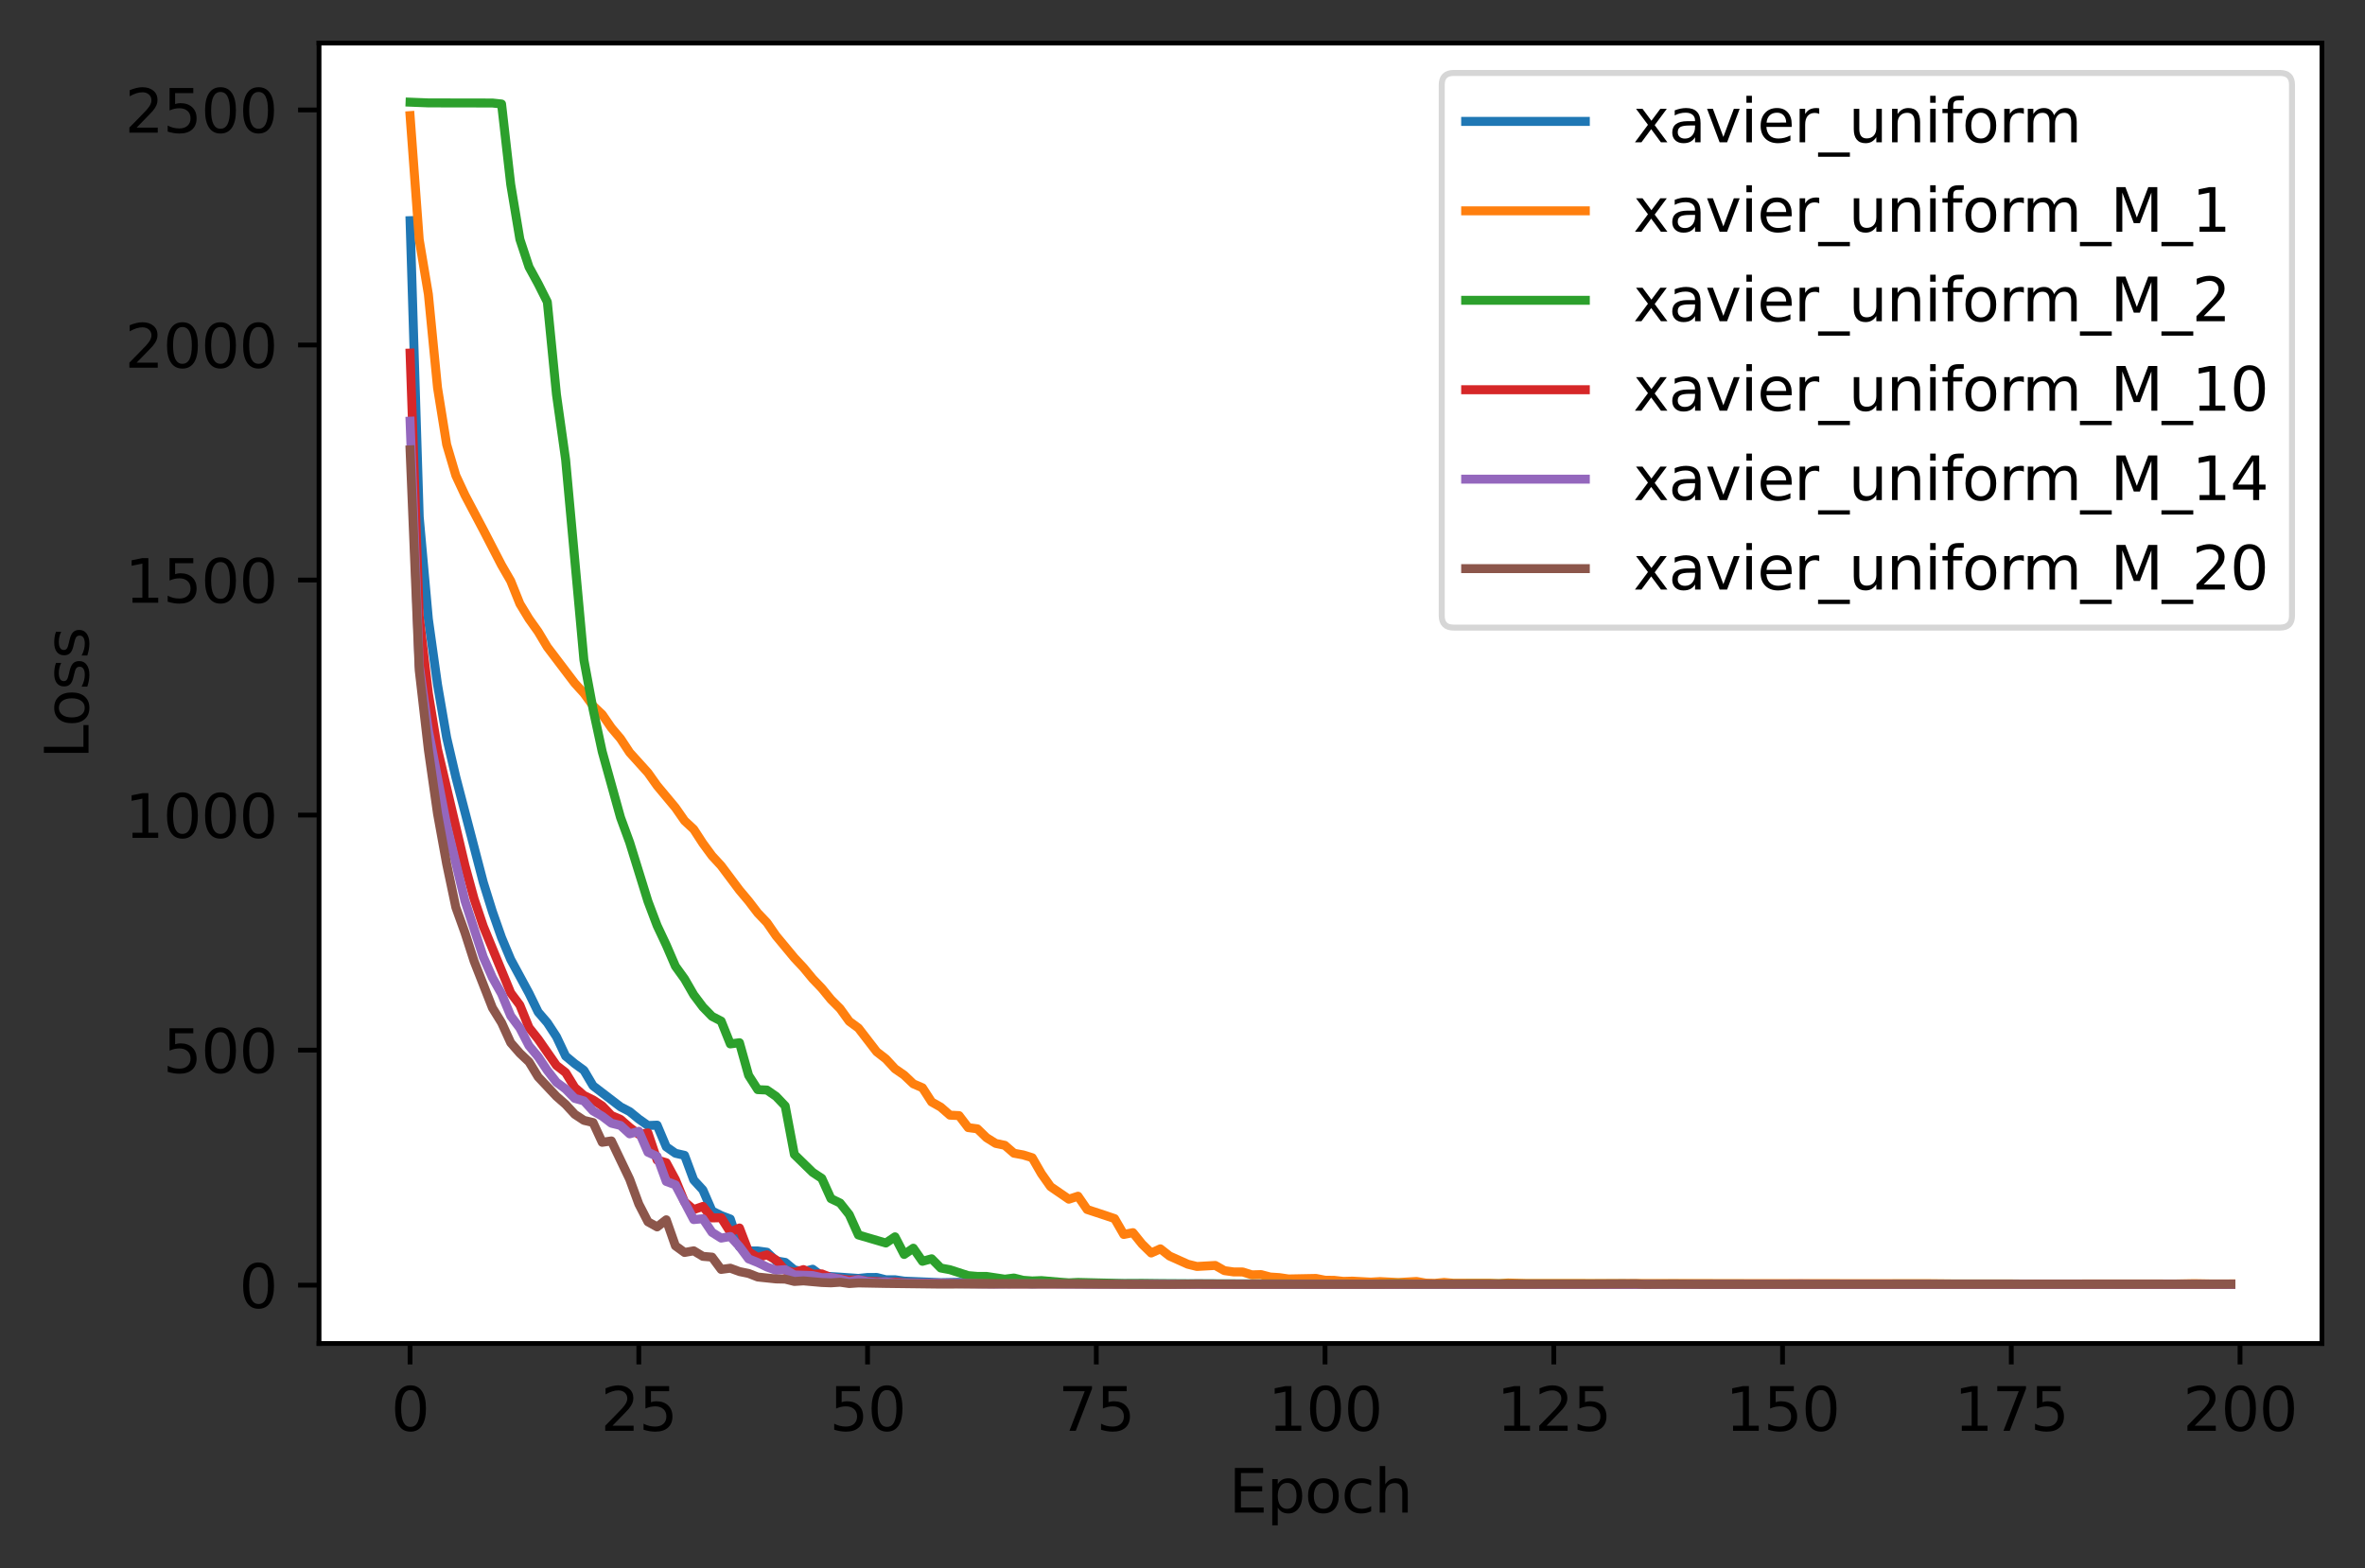 <?xml version="1.0" encoding="utf-8" standalone="no"?>
<!DOCTYPE svg PUBLIC "-//W3C//DTD SVG 1.1//EN"
  "http://www.w3.org/Graphics/SVG/1.1/DTD/svg11.dtd">
<svg xmlns:xlink="http://www.w3.org/1999/xlink" width="395.328pt" height="262.196pt" viewBox="0 0 395.328 262.196" xmlns="http://www.w3.org/2000/svg" version="1.1">
 <rect x="0" y="0" width="395.328" height="262.196" fill="#333333" stroke="none"/>
 <defs>
  <style type="text/css">*{stroke-linejoin: round; stroke-linecap: butt}</style>
 </defs>
 <g id="figure_1">
  <g id="patch_1">
   <path d="M 0 262.196 
L 395.328 262.196 
L 395.328 0 
L 0 0 
L 0 262.196 
z
" style="fill: none"/>
  </g>
  <g id="axes_1">
   <g id="patch_2">
    <path d="M 53.328 224.64 
L 388.128 224.64 
L 388.128 7.2 
L 53.328 7.2 
z
" style="fill: #ffffff"/>
   </g>
   <g id="matplotlib.axis_1">
    <g id="xtick_1">
     <g id="line2d_1">
      <defs>
       <path id="mbc50fbe3d1" d="M 0 0 
L 0 3.5 
" style="stroke: #000000; stroke-width: 0.8"/>
      </defs>
      <g>
       <use xlink:href="#mbc50fbe3d1" x="68.546" y="224.64" style="stroke: #000000; stroke-width: 0.8"/>
      </g>
     </g>
     <g id="text_1">
      <!-- 0 -->
      <g transform="translate(65.365 239.238)scale(0.1 -0.1)">
       <defs>
        <path id="DejaVuSans-30" d="M 2034 4250 
Q 1547 4250 1301 3770 
Q 1056 3291 1056 2328 
Q 1056 1369 1301 889 
Q 1547 409 2034 409 
Q 2525 409 2770 889 
Q 3016 1369 3016 2328 
Q 3016 3291 2770 3770 
Q 2525 4250 2034 4250 
z
M 2034 4750 
Q 2819 4750 3233 4129 
Q 3647 3509 3647 2328 
Q 3647 1150 3233 529 
Q 2819 -91 2034 -91 
Q 1250 -91 836 529 
Q 422 1150 422 2328 
Q 422 3509 836 4129 
Q 1250 4750 2034 4750 
z
" transform="scale(0.016)"/>
       </defs>
       <use xlink:href="#DejaVuSans-30"/>
      </g>
     </g>
    </g>
    <g id="xtick_2">
     <g id="line2d_2">
      <g>
       <use xlink:href="#mbc50fbe3d1" x="106.783" y="224.64" style="stroke: #000000; stroke-width: 0.8"/>
      </g>
     </g>
     <g id="text_2">
      <!-- 25 -->
      <g transform="translate(100.42 239.238)scale(0.1 -0.1)">
       <defs>
        <path id="DejaVuSans-32" d="M 1228 531 
L 3431 531 
L 3431 0 
L 469 0 
L 469 531 
Q 828 903 1448 1529 
Q 2069 2156 2228 2338 
Q 2531 2678 2651 2914 
Q 2772 3150 2772 3378 
Q 2772 3750 2511 3984 
Q 2250 4219 1831 4219 
Q 1534 4219 1204 4116 
Q 875 4013 500 3803 
L 500 4441 
Q 881 4594 1212 4672 
Q 1544 4750 1819 4750 
Q 2544 4750 2975 4387 
Q 3406 4025 3406 3419 
Q 3406 3131 3298 2873 
Q 3191 2616 2906 2266 
Q 2828 2175 2409 1742 
Q 1991 1309 1228 531 
z
" transform="scale(0.016)"/>
        <path id="DejaVuSans-35" d="M 691 4666 
L 3169 4666 
L 3169 4134 
L 1269 4134 
L 1269 2991 
Q 1406 3038 1543 3061 
Q 1681 3084 1819 3084 
Q 2600 3084 3056 2656 
Q 3513 2228 3513 1497 
Q 3513 744 3044 326 
Q 2575 -91 1722 -91 
Q 1428 -91 1123 -41 
Q 819 9 494 109 
L 494 744 
Q 775 591 1075 516 
Q 1375 441 1709 441 
Q 2250 441 2565 725 
Q 2881 1009 2881 1497 
Q 2881 1984 2565 2268 
Q 2250 2553 1709 2553 
Q 1456 2553 1204 2497 
Q 953 2441 691 2322 
L 691 4666 
z
" transform="scale(0.016)"/>
       </defs>
       <use xlink:href="#DejaVuSans-32"/>
       <use xlink:href="#DejaVuSans-35" x="63.623"/>
      </g>
     </g>
    </g>
    <g id="xtick_3">
     <g id="line2d_3">
      <g>
       <use xlink:href="#mbc50fbe3d1" x="145.02" y="224.64" style="stroke: #000000; stroke-width: 0.8"/>
      </g>
     </g>
     <g id="text_3">
      <!-- 50 -->
      <g transform="translate(138.657 239.238)scale(0.1 -0.1)">
       <use xlink:href="#DejaVuSans-35"/>
       <use xlink:href="#DejaVuSans-30" x="63.623"/>
      </g>
     </g>
    </g>
    <g id="xtick_4">
     <g id="line2d_4">
      <g>
       <use xlink:href="#mbc50fbe3d1" x="183.256" y="224.64" style="stroke: #000000; stroke-width: 0.8"/>
      </g>
     </g>
     <g id="text_4">
      <!-- 75 -->
      <g transform="translate(176.894 239.238)scale(0.1 -0.1)">
       <defs>
        <path id="DejaVuSans-37" d="M 525 4666 
L 3525 4666 
L 3525 4397 
L 1831 0 
L 1172 0 
L 2766 4134 
L 525 4134 
L 525 4666 
z
" transform="scale(0.016)"/>
       </defs>
       <use xlink:href="#DejaVuSans-37"/>
       <use xlink:href="#DejaVuSans-35" x="63.623"/>
      </g>
     </g>
    </g>
    <g id="xtick_5">
     <g id="line2d_5">
      <g>
       <use xlink:href="#mbc50fbe3d1" x="221.493" y="224.64" style="stroke: #000000; stroke-width: 0.8"/>
      </g>
     </g>
     <g id="text_5">
      <!-- 100 -->
      <g transform="translate(211.949 239.238)scale(0.1 -0.1)">
       <defs>
        <path id="DejaVuSans-31" d="M 794 531 
L 1825 531 
L 1825 4091 
L 703 3866 
L 703 4441 
L 1819 4666 
L 2450 4666 
L 2450 531 
L 3481 531 
L 3481 0 
L 794 0 
L 794 531 
z
" transform="scale(0.016)"/>
       </defs>
       <use xlink:href="#DejaVuSans-31"/>
       <use xlink:href="#DejaVuSans-30" x="63.623"/>
       <use xlink:href="#DejaVuSans-30" x="127.246"/>
      </g>
     </g>
    </g>
    <g id="xtick_6">
     <g id="line2d_6">
      <g>
       <use xlink:href="#mbc50fbe3d1" x="259.729" y="224.64" style="stroke: #000000; stroke-width: 0.8"/>
      </g>
     </g>
     <g id="text_6">
      <!-- 125 -->
      <g transform="translate(250.186 239.238)scale(0.1 -0.1)">
       <use xlink:href="#DejaVuSans-31"/>
       <use xlink:href="#DejaVuSans-32" x="63.623"/>
       <use xlink:href="#DejaVuSans-35" x="127.246"/>
      </g>
     </g>
    </g>
    <g id="xtick_7">
     <g id="line2d_7">
      <g>
       <use xlink:href="#mbc50fbe3d1" x="297.966" y="224.64" style="stroke: #000000; stroke-width: 0.8"/>
      </g>
     </g>
     <g id="text_7">
      <!-- 150 -->
      <g transform="translate(288.422 239.238)scale(0.1 -0.1)">
       <use xlink:href="#DejaVuSans-31"/>
       <use xlink:href="#DejaVuSans-35" x="63.623"/>
       <use xlink:href="#DejaVuSans-30" x="127.246"/>
      </g>
     </g>
    </g>
    <g id="xtick_8">
     <g id="line2d_8">
      <g>
       <use xlink:href="#mbc50fbe3d1" x="336.203" y="224.64" style="stroke: #000000; stroke-width: 0.8"/>
      </g>
     </g>
     <g id="text_8">
      <!-- 175 -->
      <g transform="translate(326.659 239.238)scale(0.1 -0.1)">
       <use xlink:href="#DejaVuSans-31"/>
       <use xlink:href="#DejaVuSans-37" x="63.623"/>
       <use xlink:href="#DejaVuSans-35" x="127.246"/>
      </g>
     </g>
    </g>
    <g id="xtick_9">
     <g id="line2d_9">
      <g>
       <use xlink:href="#mbc50fbe3d1" x="374.439" y="224.64" style="stroke: #000000; stroke-width: 0.8"/>
      </g>
     </g>
     <g id="text_9">
      <!-- 200 -->
      <g transform="translate(364.896 239.238)scale(0.1 -0.1)">
       <use xlink:href="#DejaVuSans-32"/>
       <use xlink:href="#DejaVuSans-30" x="63.623"/>
       <use xlink:href="#DejaVuSans-30" x="127.246"/>
      </g>
     </g>
    </g>
    <g id="text_10">
     <!-- Epoch -->
     <g transform="translate(205.417 252.917)scale(0.1 -0.1)">
      <defs>
       <path id="DejaVuSans-45" d="M 628 4666 
L 3578 4666 
L 3578 4134 
L 1259 4134 
L 1259 2753 
L 3481 2753 
L 3481 2222 
L 1259 2222 
L 1259 531 
L 3634 531 
L 3634 0 
L 628 0 
L 628 4666 
z
" transform="scale(0.016)"/>
       <path id="DejaVuSans-70" d="M 1159 525 
L 1159 -1331 
L 581 -1331 
L 581 3500 
L 1159 3500 
L 1159 2969 
Q 1341 3281 1617 3432 
Q 1894 3584 2278 3584 
Q 2916 3584 3314 3078 
Q 3713 2572 3713 1747 
Q 3713 922 3314 415 
Q 2916 -91 2278 -91 
Q 1894 -91 1617 61 
Q 1341 213 1159 525 
z
M 3116 1747 
Q 3116 2381 2855 2742 
Q 2594 3103 2138 3103 
Q 1681 3103 1420 2742 
Q 1159 2381 1159 1747 
Q 1159 1113 1420 752 
Q 1681 391 2138 391 
Q 2594 391 2855 752 
Q 3116 1113 3116 1747 
z
" transform="scale(0.016)"/>
       <path id="DejaVuSans-6f" d="M 1959 3097 
Q 1497 3097 1228 2736 
Q 959 2375 959 1747 
Q 959 1119 1226 758 
Q 1494 397 1959 397 
Q 2419 397 2687 759 
Q 2956 1122 2956 1747 
Q 2956 2369 2687 2733 
Q 2419 3097 1959 3097 
z
M 1959 3584 
Q 2709 3584 3137 3096 
Q 3566 2609 3566 1747 
Q 3566 888 3137 398 
Q 2709 -91 1959 -91 
Q 1206 -91 779 398 
Q 353 888 353 1747 
Q 353 2609 779 3096 
Q 1206 3584 1959 3584 
z
" transform="scale(0.016)"/>
       <path id="DejaVuSans-63" d="M 3122 3366 
L 3122 2828 
Q 2878 2963 2633 3030 
Q 2388 3097 2138 3097 
Q 1578 3097 1268 2742 
Q 959 2388 959 1747 
Q 959 1106 1268 751 
Q 1578 397 2138 397 
Q 2388 397 2633 464 
Q 2878 531 3122 666 
L 3122 134 
Q 2881 22 2623 -34 
Q 2366 -91 2075 -91 
Q 1284 -91 818 406 
Q 353 903 353 1747 
Q 353 2603 823 3093 
Q 1294 3584 2113 3584 
Q 2378 3584 2631 3529 
Q 2884 3475 3122 3366 
z
" transform="scale(0.016)"/>
       <path id="DejaVuSans-68" d="M 3513 2113 
L 3513 0 
L 2938 0 
L 2938 2094 
Q 2938 2591 2744 2837 
Q 2550 3084 2163 3084 
Q 1697 3084 1428 2787 
Q 1159 2491 1159 1978 
L 1159 0 
L 581 0 
L 581 4863 
L 1159 4863 
L 1159 2956 
Q 1366 3272 1645 3428 
Q 1925 3584 2291 3584 
Q 2894 3584 3203 3211 
Q 3513 2838 3513 2113 
z
" transform="scale(0.016)"/>
      </defs>
      <use xlink:href="#DejaVuSans-45"/>
      <use xlink:href="#DejaVuSans-70" x="63.184"/>
      <use xlink:href="#DejaVuSans-6f" x="126.66"/>
      <use xlink:href="#DejaVuSans-63" x="187.842"/>
      <use xlink:href="#DejaVuSans-68" x="242.822"/>
     </g>
    </g>
   </g>
   <g id="matplotlib.axis_2">
    <g id="ytick_1">
     <g id="line2d_10">
      <defs>
       <path id="m66fc98d83d" d="M 0 0 
L -3.5 0 
" style="stroke: #000000; stroke-width: 0.8"/>
      </defs>
      <g>
       <use xlink:href="#m66fc98d83d" x="53.328" y="214.894" style="stroke: #000000; stroke-width: 0.8"/>
      </g>
     </g>
     <g id="text_11">
      <!-- 0 -->
      <g transform="translate(39.966 218.694)scale(0.1 -0.1)">
       <use xlink:href="#DejaVuSans-30"/>
      </g>
     </g>
    </g>
    <g id="ytick_2">
     <g id="line2d_11">
      <g>
       <use xlink:href="#m66fc98d83d" x="53.328" y="175.592" style="stroke: #000000; stroke-width: 0.8"/>
      </g>
     </g>
     <g id="text_12">
      <!-- 500 -->
      <g transform="translate(27.241 179.391)scale(0.1 -0.1)">
       <use xlink:href="#DejaVuSans-35"/>
       <use xlink:href="#DejaVuSans-30" x="63.623"/>
       <use xlink:href="#DejaVuSans-30" x="127.246"/>
      </g>
     </g>
    </g>
    <g id="ytick_3">
     <g id="line2d_12">
      <g>
       <use xlink:href="#m66fc98d83d" x="53.328" y="136.29" style="stroke: #000000; stroke-width: 0.8"/>
      </g>
     </g>
     <g id="text_13">
      <!-- 1000 -->
      <g transform="translate(20.878 140.089)scale(0.1 -0.1)">
       <use xlink:href="#DejaVuSans-31"/>
       <use xlink:href="#DejaVuSans-30" x="63.623"/>
       <use xlink:href="#DejaVuSans-30" x="127.246"/>
       <use xlink:href="#DejaVuSans-30" x="190.869"/>
      </g>
     </g>
    </g>
    <g id="ytick_4">
     <g id="line2d_13">
      <g>
       <use xlink:href="#m66fc98d83d" x="53.328" y="96.987" style="stroke: #000000; stroke-width: 0.8"/>
      </g>
     </g>
     <g id="text_14">
      <!-- 1500 -->
      <g transform="translate(20.878 100.786)scale(0.1 -0.1)">
       <use xlink:href="#DejaVuSans-31"/>
       <use xlink:href="#DejaVuSans-35" x="63.623"/>
       <use xlink:href="#DejaVuSans-30" x="127.246"/>
       <use xlink:href="#DejaVuSans-30" x="190.869"/>
      </g>
     </g>
    </g>
    <g id="ytick_5">
     <g id="line2d_14">
      <g>
       <use xlink:href="#m66fc98d83d" x="53.328" y="57.685" style="stroke: #000000; stroke-width: 0.8"/>
      </g>
     </g>
     <g id="text_15">
      <!-- 2000 -->
      <g transform="translate(20.878 61.484)scale(0.1 -0.1)">
       <use xlink:href="#DejaVuSans-32"/>
       <use xlink:href="#DejaVuSans-30" x="63.623"/>
       <use xlink:href="#DejaVuSans-30" x="127.246"/>
       <use xlink:href="#DejaVuSans-30" x="190.869"/>
      </g>
     </g>
    </g>
    <g id="ytick_6">
     <g id="line2d_15">
      <g>
       <use xlink:href="#m66fc98d83d" x="53.328" y="18.383" style="stroke: #000000; stroke-width: 0.8"/>
      </g>
     </g>
     <g id="text_16">
      <!-- 2500 -->
      <g transform="translate(20.878 22.182)scale(0.1 -0.1)">
       <use xlink:href="#DejaVuSans-32"/>
       <use xlink:href="#DejaVuSans-35" x="63.623"/>
       <use xlink:href="#DejaVuSans-30" x="127.246"/>
       <use xlink:href="#DejaVuSans-30" x="190.869"/>
      </g>
     </g>
    </g>
    <g id="text_17">
     <!-- Loss -->
     <g transform="translate(14.798 126.887)rotate(-90)scale(0.1 -0.1)">
      <defs>
       <path id="DejaVuSans-4c" d="M 628 4666 
L 1259 4666 
L 1259 531 
L 3531 531 
L 3531 0 
L 628 0 
L 628 4666 
z
" transform="scale(0.016)"/>
       <path id="DejaVuSans-73" d="M 2834 3397 
L 2834 2853 
Q 2591 2978 2328 3040 
Q 2066 3103 1784 3103 
Q 1356 3103 1142 2972 
Q 928 2841 928 2578 
Q 928 2378 1081 2264 
Q 1234 2150 1697 2047 
L 1894 2003 
Q 2506 1872 2764 1633 
Q 3022 1394 3022 966 
Q 3022 478 2636 193 
Q 2250 -91 1575 -91 
Q 1294 -91 989 -36 
Q 684 19 347 128 
L 347 722 
Q 666 556 975 473 
Q 1284 391 1588 391 
Q 1994 391 2212 530 
Q 2431 669 2431 922 
Q 2431 1156 2273 1281 
Q 2116 1406 1581 1522 
L 1381 1569 
Q 847 1681 609 1914 
Q 372 2147 372 2553 
Q 372 3047 722 3315 
Q 1072 3584 1716 3584 
Q 2034 3584 2315 3537 
Q 2597 3491 2834 3397 
z
" transform="scale(0.016)"/>
      </defs>
      <use xlink:href="#DejaVuSans-4c"/>
      <use xlink:href="#DejaVuSans-6f" x="53.963"/>
      <use xlink:href="#DejaVuSans-73" x="115.145"/>
      <use xlink:href="#DejaVuSans-73" x="167.244"/>
     </g>
    </g>
   </g>
   <g id="line2d_16">
    <path d="M 68.546 36.897 
L 70.076 86.452 
L 71.605 103.519 
L 73.135 114.473 
L 74.664 123.342 
L 76.194 129.924 
L 80.782 147.527 
L 82.311 152.432 
L 83.841 156.787 
L 85.37 160.433 
L 88.429 166.082 
L 89.959 169.225 
L 91.488 171.003 
L 93.018 173.344 
L 94.547 176.581 
L 96.077 177.851 
L 97.606 178.965 
L 99.136 181.555 
L 103.724 185.071 
L 105.253 185.869 
L 106.783 187.117 
L 108.312 188.195 
L 109.842 188.133 
L 111.371 191.758 
L 112.901 192.833 
L 114.43 193.182 
L 115.96 197.304 
L 117.489 198.968 
L 119.019 202.487 
L 120.548 203.251 
L 122.078 203.827 
L 123.607 208.453 
L 125.137 209.156 
L 126.666 209.17 
L 128.195 209.379 
L 129.725 210.826 
L 131.254 211.078 
L 132.784 212.346 
L 134.313 212.612 
L 135.843 212.224 
L 137.372 213.349 
L 140.431 213.546 
L 143.49 213.761 
L 145.02 213.604 
L 146.549 213.599 
L 148.079 213.985 
L 149.608 213.983 
L 151.137 214.212 
L 157.255 214.47 
L 160.314 214.414 
L 163.373 214.617 
L 171.02 214.591 
L 172.55 214.668 
L 174.079 214.596 
L 178.668 214.66 
L 313.261 214.742 
L 343.85 214.727 
L 360.674 214.718 
L 366.792 214.732 
L 372.91 214.724 
L 372.91 214.724 
" clip-path="url(#pe75bed2dae)" style="fill: none; stroke: #1f77b4; stroke-width: 1.5; stroke-linecap: square"/>
   </g>
   <g id="line2d_17">
    <path d="M 68.546 19.331 
L 70.076 40.053 
L 71.605 49.198 
L 73.135 64.816 
L 74.664 74.334 
L 76.194 79.506 
L 77.723 82.788 
L 80.782 88.58 
L 83.841 94.498 
L 85.37 97.142 
L 86.9 100.957 
L 88.429 103.478 
L 89.959 105.628 
L 91.488 108.183 
L 96.077 114.231 
L 97.606 115.912 
L 99.136 118.018 
L 100.665 119.469 
L 102.195 121.695 
L 103.724 123.503 
L 105.253 125.822 
L 108.312 129.209 
L 109.842 131.369 
L 112.901 135.037 
L 114.43 137.233 
L 115.96 138.659 
L 117.489 141.012 
L 119.019 143.096 
L 120.548 144.757 
L 123.607 148.84 
L 125.137 150.66 
L 126.666 152.657 
L 128.195 154.26 
L 129.725 156.474 
L 132.784 160.163 
L 134.313 161.798 
L 135.843 163.648 
L 137.372 165.249 
L 138.902 167.118 
L 140.431 168.656 
L 141.961 170.771 
L 143.49 171.899 
L 146.549 175.864 
L 148.079 177.057 
L 149.608 178.711 
L 151.137 179.769 
L 152.667 181.225 
L 154.196 181.885 
L 155.726 184.253 
L 157.255 185.123 
L 158.785 186.462 
L 160.314 186.538 
L 161.844 188.545 
L 163.373 188.747 
L 164.903 190.227 
L 166.432 191.185 
L 167.962 191.503 
L 169.491 192.827 
L 171.02 193.108 
L 172.55 193.583 
L 174.079 196.246 
L 175.609 198.415 
L 178.668 200.514 
L 180.197 200.013 
L 181.727 202.237 
L 184.786 203.242 
L 186.315 203.761 
L 187.845 206.414 
L 189.374 206.108 
L 190.904 208.011 
L 192.433 209.509 
L 193.962 208.813 
L 195.492 210.014 
L 198.551 211.387 
L 200.08 211.764 
L 203.139 211.59 
L 204.669 212.459 
L 206.198 212.673 
L 207.728 212.683 
L 209.257 213.163 
L 210.787 213.121 
L 212.316 213.526 
L 213.846 213.624 
L 215.375 213.852 
L 219.963 213.762 
L 221.493 214.062 
L 223.022 214.082 
L 224.552 214.255 
L 226.081 214.215 
L 229.14 214.38 
L 230.67 214.29 
L 233.729 214.445 
L 236.788 214.269 
L 238.317 214.542 
L 239.846 214.583 
L 241.376 214.429 
L 242.905 214.562 
L 249.023 214.564 
L 250.553 214.622 
L 252.082 214.524 
L 255.141 214.607 
L 322.438 214.64 
L 327.026 214.684 
L 333.144 214.68 
L 342.321 214.696 
L 353.027 214.677 
L 363.733 214.688 
L 366.792 214.634 
L 369.851 214.685 
L 372.91 214.674 
L 372.91 214.674 
" clip-path="url(#pe75bed2dae)" style="fill: none; stroke: #ff7f0e; stroke-width: 1.5; stroke-linecap: square"/>
   </g>
   <g id="line2d_18">
    <path d="M 68.546 17.084 
L 71.605 17.205 
L 82.311 17.224 
L 83.841 17.388 
L 85.37 30.829 
L 86.9 40.003 
L 88.429 44.645 
L 89.959 47.445 
L 91.488 50.485 
L 93.018 65.969 
L 94.547 76.859 
L 97.606 110.361 
L 99.136 118.594 
L 100.665 125.68 
L 103.724 136.685 
L 105.253 140.854 
L 108.312 150.721 
L 109.842 154.765 
L 111.371 158.012 
L 112.901 161.558 
L 114.43 163.679 
L 115.96 166.332 
L 117.489 168.37 
L 119.019 169.942 
L 120.548 170.737 
L 122.078 174.552 
L 123.607 174.35 
L 125.137 179.808 
L 126.666 182.196 
L 128.195 182.262 
L 129.725 183.32 
L 131.254 184.924 
L 132.784 193.039 
L 135.843 196.023 
L 137.372 197.038 
L 138.902 200.42 
L 140.431 201.159 
L 141.961 203.098 
L 143.49 206.497 
L 148.079 207.842 
L 149.608 206.806 
L 151.137 209.755 
L 152.667 208.707 
L 154.196 210.9 
L 155.726 210.476 
L 157.255 212.022 
L 158.785 212.306 
L 161.844 213.295 
L 163.373 213.425 
L 164.903 213.427 
L 167.962 213.886 
L 169.491 213.692 
L 171.02 214.073 
L 172.55 214.185 
L 174.079 214.123 
L 177.138 214.385 
L 178.668 214.499 
L 180.197 214.426 
L 187.845 214.614 
L 190.904 214.598 
L 193.962 214.637 
L 198.551 214.666 
L 229.14 214.7 
L 233.729 214.656 
L 236.788 214.708 
L 245.964 214.672 
L 311.731 214.707 
L 314.79 214.699 
L 320.908 214.688 
L 327.026 214.691 
L 372.91 214.714 
L 372.91 214.714 
" clip-path="url(#pe75bed2dae)" style="fill: none; stroke: #2ca02c; stroke-width: 1.5; stroke-linecap: square"/>
   </g>
   <g id="line2d_19">
    <path d="M 68.546 59.037 
L 70.076 103.048 
L 71.605 115.944 
L 73.135 125.264 
L 77.723 144.716 
L 79.253 150.312 
L 80.782 154.874 
L 85.37 166.014 
L 86.9 168.066 
L 88.429 171.827 
L 89.959 173.752 
L 93.018 178.152 
L 94.547 179.337 
L 96.077 181.846 
L 97.606 183.168 
L 99.136 183.914 
L 100.665 184.914 
L 102.195 186.515 
L 103.724 187.174 
L 105.253 188.512 
L 106.783 189.669 
L 108.312 189.434 
L 109.842 193.974 
L 111.371 194.412 
L 112.901 197.239 
L 114.43 200.962 
L 115.96 202.258 
L 117.489 201.723 
L 119.019 203.647 
L 120.548 203.61 
L 122.078 206.016 
L 123.607 205.329 
L 125.137 209.317 
L 126.666 210.26 
L 128.195 209.815 
L 129.725 210.677 
L 131.254 212.392 
L 132.784 212.767 
L 134.313 212.285 
L 135.843 213.045 
L 137.372 213.001 
L 138.902 213.622 
L 141.961 214.043 
L 143.49 213.973 
L 145.02 214.237 
L 148.079 214.357 
L 149.608 214.367 
L 151.137 214.493 
L 155.726 214.573 
L 163.373 214.64 
L 166.432 214.659 
L 180.197 214.679 
L 189.374 214.719 
L 195.492 214.719 
L 209.257 214.735 
L 215.375 214.706 
L 219.963 214.722 
L 239.846 214.711 
L 244.435 214.716 
L 275.024 214.732 
L 278.083 214.708 
L 288.789 214.731 
L 304.084 214.734 
L 317.849 214.744 
L 360.674 214.733 
L 372.91 214.728 
L 372.91 214.728 
" clip-path="url(#pe75bed2dae)" style="fill: none; stroke: #d62728; stroke-width: 1.5; stroke-linecap: square"/>
   </g>
   <g id="line2d_20">
    <path d="M 68.546 70.423 
L 70.076 111.264 
L 71.605 122.136 
L 74.664 137.974 
L 77.723 150.638 
L 80.782 160.017 
L 82.311 163.46 
L 83.841 166.18 
L 85.37 169.866 
L 86.9 171.903 
L 88.429 174.855 
L 89.959 176.705 
L 91.488 178.981 
L 93.018 180.961 
L 94.547 182.092 
L 96.077 183.658 
L 97.606 184.079 
L 99.136 185.758 
L 100.665 186.639 
L 102.195 187.808 
L 103.724 188.184 
L 105.253 189.589 
L 106.783 189.161 
L 108.312 192.664 
L 109.842 193.363 
L 111.371 197.547 
L 112.901 198.115 
L 115.96 203.923 
L 117.489 203.78 
L 119.019 206.056 
L 120.548 207.02 
L 122.078 206.752 
L 123.607 208.43 
L 125.137 210.491 
L 126.666 211.109 
L 128.195 211.847 
L 129.725 212.401 
L 131.254 212.289 
L 132.784 213.176 
L 135.843 213.284 
L 137.372 213.642 
L 138.902 213.594 
L 140.431 213.889 
L 141.961 214.306 
L 143.49 213.96 
L 145.02 214.311 
L 146.549 214.454 
L 148.079 214.342 
L 149.608 214.518 
L 166.432 214.698 
L 169.491 214.667 
L 177.138 214.679 
L 215.375 214.716 
L 229.14 214.707 
L 235.258 214.713 
L 247.494 214.731 
L 250.553 214.7 
L 271.965 214.735 
L 278.083 214.702 
L 296.437 214.714 
L 301.025 214.682 
L 305.613 214.724 
L 314.79 214.734 
L 346.909 214.725 
L 357.615 214.708 
L 360.674 214.723 
L 368.322 214.706 
L 372.91 214.728 
L 372.91 214.728 
" clip-path="url(#pe75bed2dae)" style="fill: none; stroke: #9467bd; stroke-width: 1.5; stroke-linecap: square"/>
   </g>
   <g id="line2d_21">
    <path d="M 68.546 75.218 
L 70.076 112.085 
L 71.605 125.362 
L 73.135 136.055 
L 74.664 144.463 
L 76.194 151.708 
L 77.723 155.956 
L 79.253 160.723 
L 82.311 168.521 
L 83.841 170.999 
L 85.37 174.351 
L 86.9 176.107 
L 88.429 177.552 
L 89.959 180.069 
L 93.018 183.321 
L 94.547 184.661 
L 96.077 186.322 
L 97.606 187.331 
L 99.136 187.699 
L 100.665 191.002 
L 102.195 190.773 
L 105.253 197.165 
L 106.783 201.325 
L 108.312 204.291 
L 109.842 205.15 
L 111.371 203.958 
L 112.901 208.312 
L 114.43 209.422 
L 115.96 209.146 
L 117.489 210.071 
L 119.019 210.199 
L 120.548 212.257 
L 122.078 212.052 
L 123.607 212.616 
L 125.137 212.93 
L 126.666 213.527 
L 129.725 213.848 
L 131.254 213.88 
L 132.784 214.269 
L 134.313 214.173 
L 137.372 214.443 
L 138.902 214.502 
L 140.431 214.397 
L 141.961 214.619 
L 143.49 214.515 
L 148.079 214.601 
L 157.255 214.714 
L 160.314 214.7 
L 178.668 214.679 
L 195.492 214.74 
L 200.08 214.68 
L 207.728 214.724 
L 265.847 214.7 
L 273.495 214.659 
L 275.024 214.736 
L 279.613 214.688 
L 284.201 214.727 
L 372.91 214.711 
L 372.91 214.711 
" clip-path="url(#pe75bed2dae)" style="fill: none; stroke: #8c564b; stroke-width: 1.5; stroke-linecap: square"/>
   </g>
   <g id="patch_3">
    <path d="M 53.328 224.64 
L 53.328 7.2 
" style="fill: none; stroke: #000000; stroke-width: 0.8; stroke-linejoin: miter; stroke-linecap: square"/>
   </g>
   <g id="patch_4">
    <path d="M 388.128 224.64 
L 388.128 7.2 
" style="fill: none; stroke: #000000; stroke-width: 0.8; stroke-linejoin: miter; stroke-linecap: square"/>
   </g>
   <g id="patch_5">
    <path d="M 53.328 224.64 
L 388.128 224.64 
" style="fill: none; stroke: #000000; stroke-width: 0.8; stroke-linejoin: miter; stroke-linecap: square"/>
   </g>
   <g id="patch_6">
    <path d="M 53.328 7.2 
L 388.128 7.2 
" style="fill: none; stroke: #000000; stroke-width: 0.8; stroke-linejoin: miter; stroke-linecap: square"/>
   </g>
   <g id="legend_1">
    <g id="patch_7">
     <path d="M 242.998 104.938 
L 381.128 104.938 
Q 383.128 104.938 383.128 102.938 
L 383.128 14.2 
Q 383.128 12.2 381.128 12.2 
L 242.998 12.2 
Q 240.998 12.2 240.998 14.2 
L 240.998 102.938 
Q 240.998 104.938 242.998 104.938 
z
" style="fill: #ffffff; opacity: 0.8; stroke: #cccccc; stroke-linejoin: miter"/>
    </g>
    <g id="line2d_22">
     <path d="M 244.998 20.298 
L 254.998 20.298 
L 264.998 20.298 
" style="fill: none; stroke: #1f77b4; stroke-width: 1.5; stroke-linecap: square"/>
    </g>
    <g id="text_18">
     <!-- xavier_uniform -->
     <g transform="translate(272.998 23.798)scale(0.1 -0.1)">
      <defs>
       <path id="DejaVuSans-78" d="M 3513 3500 
L 2247 1797 
L 3578 0 
L 2900 0 
L 1881 1375 
L 863 0 
L 184 0 
L 1544 1831 
L 300 3500 
L 978 3500 
L 1906 2253 
L 2834 3500 
L 3513 3500 
z
" transform="scale(0.016)"/>
       <path id="DejaVuSans-61" d="M 2194 1759 
Q 1497 1759 1228 1600 
Q 959 1441 959 1056 
Q 959 750 1161 570 
Q 1363 391 1709 391 
Q 2188 391 2477 730 
Q 2766 1069 2766 1631 
L 2766 1759 
L 2194 1759 
z
M 3341 1997 
L 3341 0 
L 2766 0 
L 2766 531 
Q 2569 213 2275 61 
Q 1981 -91 1556 -91 
Q 1019 -91 701 211 
Q 384 513 384 1019 
Q 384 1609 779 1909 
Q 1175 2209 1959 2209 
L 2766 2209 
L 2766 2266 
Q 2766 2663 2505 2880 
Q 2244 3097 1772 3097 
Q 1472 3097 1187 3025 
Q 903 2953 641 2809 
L 641 3341 
Q 956 3463 1253 3523 
Q 1550 3584 1831 3584 
Q 2591 3584 2966 3190 
Q 3341 2797 3341 1997 
z
" transform="scale(0.016)"/>
       <path id="DejaVuSans-76" d="M 191 3500 
L 800 3500 
L 1894 563 
L 2988 3500 
L 3597 3500 
L 2284 0 
L 1503 0 
L 191 3500 
z
" transform="scale(0.016)"/>
       <path id="DejaVuSans-69" d="M 603 3500 
L 1178 3500 
L 1178 0 
L 603 0 
L 603 3500 
z
M 603 4863 
L 1178 4863 
L 1178 4134 
L 603 4134 
L 603 4863 
z
" transform="scale(0.016)"/>
       <path id="DejaVuSans-65" d="M 3597 1894 
L 3597 1613 
L 953 1613 
Q 991 1019 1311 708 
Q 1631 397 2203 397 
Q 2534 397 2845 478 
Q 3156 559 3463 722 
L 3463 178 
Q 3153 47 2828 -22 
Q 2503 -91 2169 -91 
Q 1331 -91 842 396 
Q 353 884 353 1716 
Q 353 2575 817 3079 
Q 1281 3584 2069 3584 
Q 2775 3584 3186 3129 
Q 3597 2675 3597 1894 
z
M 3022 2063 
Q 3016 2534 2758 2815 
Q 2500 3097 2075 3097 
Q 1594 3097 1305 2825 
Q 1016 2553 972 2059 
L 3022 2063 
z
" transform="scale(0.016)"/>
       <path id="DejaVuSans-72" d="M 2631 2963 
Q 2534 3019 2420 3045 
Q 2306 3072 2169 3072 
Q 1681 3072 1420 2755 
Q 1159 2438 1159 1844 
L 1159 0 
L 581 0 
L 581 3500 
L 1159 3500 
L 1159 2956 
Q 1341 3275 1631 3429 
Q 1922 3584 2338 3584 
Q 2397 3584 2469 3576 
Q 2541 3569 2628 3553 
L 2631 2963 
z
" transform="scale(0.016)"/>
       <path id="DejaVuSans-5f" d="M 3263 -1063 
L 3263 -1509 
L -63 -1509 
L -63 -1063 
L 3263 -1063 
z
" transform="scale(0.016)"/>
       <path id="DejaVuSans-75" d="M 544 1381 
L 544 3500 
L 1119 3500 
L 1119 1403 
Q 1119 906 1312 657 
Q 1506 409 1894 409 
Q 2359 409 2629 706 
Q 2900 1003 2900 1516 
L 2900 3500 
L 3475 3500 
L 3475 0 
L 2900 0 
L 2900 538 
Q 2691 219 2414 64 
Q 2138 -91 1772 -91 
Q 1169 -91 856 284 
Q 544 659 544 1381 
z
M 1991 3584 
L 1991 3584 
z
" transform="scale(0.016)"/>
       <path id="DejaVuSans-6e" d="M 3513 2113 
L 3513 0 
L 2938 0 
L 2938 2094 
Q 2938 2591 2744 2837 
Q 2550 3084 2163 3084 
Q 1697 3084 1428 2787 
Q 1159 2491 1159 1978 
L 1159 0 
L 581 0 
L 581 3500 
L 1159 3500 
L 1159 2956 
Q 1366 3272 1645 3428 
Q 1925 3584 2291 3584 
Q 2894 3584 3203 3211 
Q 3513 2838 3513 2113 
z
" transform="scale(0.016)"/>
       <path id="DejaVuSans-66" d="M 2375 4863 
L 2375 4384 
L 1825 4384 
Q 1516 4384 1395 4259 
Q 1275 4134 1275 3809 
L 1275 3500 
L 2222 3500 
L 2222 3053 
L 1275 3053 
L 1275 0 
L 697 0 
L 697 3053 
L 147 3053 
L 147 3500 
L 697 3500 
L 697 3744 
Q 697 4328 969 4595 
Q 1241 4863 1831 4863 
L 2375 4863 
z
" transform="scale(0.016)"/>
       <path id="DejaVuSans-6d" d="M 3328 2828 
Q 3544 3216 3844 3400 
Q 4144 3584 4550 3584 
Q 5097 3584 5394 3201 
Q 5691 2819 5691 2113 
L 5691 0 
L 5113 0 
L 5113 2094 
Q 5113 2597 4934 2840 
Q 4756 3084 4391 3084 
Q 3944 3084 3684 2787 
Q 3425 2491 3425 1978 
L 3425 0 
L 2847 0 
L 2847 2094 
Q 2847 2600 2669 2842 
Q 2491 3084 2119 3084 
Q 1678 3084 1418 2786 
Q 1159 2488 1159 1978 
L 1159 0 
L 581 0 
L 581 3500 
L 1159 3500 
L 1159 2956 
Q 1356 3278 1631 3431 
Q 1906 3584 2284 3584 
Q 2666 3584 2933 3390 
Q 3200 3197 3328 2828 
z
" transform="scale(0.016)"/>
      </defs>
      <use xlink:href="#DejaVuSans-78"/>
      <use xlink:href="#DejaVuSans-61" x="59.18"/>
      <use xlink:href="#DejaVuSans-76" x="120.459"/>
      <use xlink:href="#DejaVuSans-69" x="179.639"/>
      <use xlink:href="#DejaVuSans-65" x="207.422"/>
      <use xlink:href="#DejaVuSans-72" x="268.945"/>
      <use xlink:href="#DejaVuSans-5f" x="310.059"/>
      <use xlink:href="#DejaVuSans-75" x="360.059"/>
      <use xlink:href="#DejaVuSans-6e" x="423.438"/>
      <use xlink:href="#DejaVuSans-69" x="486.816"/>
      <use xlink:href="#DejaVuSans-66" x="514.6"/>
      <use xlink:href="#DejaVuSans-6f" x="549.805"/>
      <use xlink:href="#DejaVuSans-72" x="610.986"/>
      <use xlink:href="#DejaVuSans-6d" x="650.35"/>
     </g>
    </g>
    <g id="line2d_23">
     <path d="M 244.998 35.255 
L 254.998 35.255 
L 264.998 35.255 
" style="fill: none; stroke: #ff7f0e; stroke-width: 1.5; stroke-linecap: square"/>
    </g>
    <g id="text_19">
     <!-- xavier_uniform_M_1 -->
     <g transform="translate(272.998 38.755)scale(0.1 -0.1)">
      <defs>
       <path id="DejaVuSans-4d" d="M 628 4666 
L 1569 4666 
L 2759 1491 
L 3956 4666 
L 4897 4666 
L 4897 0 
L 4281 0 
L 4281 4097 
L 3078 897 
L 2444 897 
L 1241 4097 
L 1241 0 
L 628 0 
L 628 4666 
z
" transform="scale(0.016)"/>
      </defs>
      <use xlink:href="#DejaVuSans-78"/>
      <use xlink:href="#DejaVuSans-61" x="59.18"/>
      <use xlink:href="#DejaVuSans-76" x="120.459"/>
      <use xlink:href="#DejaVuSans-69" x="179.639"/>
      <use xlink:href="#DejaVuSans-65" x="207.422"/>
      <use xlink:href="#DejaVuSans-72" x="268.945"/>
      <use xlink:href="#DejaVuSans-5f" x="310.059"/>
      <use xlink:href="#DejaVuSans-75" x="360.059"/>
      <use xlink:href="#DejaVuSans-6e" x="423.438"/>
      <use xlink:href="#DejaVuSans-69" x="486.816"/>
      <use xlink:href="#DejaVuSans-66" x="514.6"/>
      <use xlink:href="#DejaVuSans-6f" x="549.805"/>
      <use xlink:href="#DejaVuSans-72" x="610.986"/>
      <use xlink:href="#DejaVuSans-6d" x="650.35"/>
      <use xlink:href="#DejaVuSans-5f" x="747.762"/>
      <use xlink:href="#DejaVuSans-4d" x="797.762"/>
      <use xlink:href="#DejaVuSans-5f" x="884.041"/>
      <use xlink:href="#DejaVuSans-31" x="934.041"/>
     </g>
    </g>
    <g id="line2d_24">
     <path d="M 244.998 50.211 
L 254.998 50.211 
L 264.998 50.211 
" style="fill: none; stroke: #2ca02c; stroke-width: 1.5; stroke-linecap: square"/>
    </g>
    <g id="text_20">
     <!-- xavier_uniform_M_2 -->
     <g transform="translate(272.998 53.711)scale(0.1 -0.1)">
      <use xlink:href="#DejaVuSans-78"/>
      <use xlink:href="#DejaVuSans-61" x="59.18"/>
      <use xlink:href="#DejaVuSans-76" x="120.459"/>
      <use xlink:href="#DejaVuSans-69" x="179.639"/>
      <use xlink:href="#DejaVuSans-65" x="207.422"/>
      <use xlink:href="#DejaVuSans-72" x="268.945"/>
      <use xlink:href="#DejaVuSans-5f" x="310.059"/>
      <use xlink:href="#DejaVuSans-75" x="360.059"/>
      <use xlink:href="#DejaVuSans-6e" x="423.438"/>
      <use xlink:href="#DejaVuSans-69" x="486.816"/>
      <use xlink:href="#DejaVuSans-66" x="514.6"/>
      <use xlink:href="#DejaVuSans-6f" x="549.805"/>
      <use xlink:href="#DejaVuSans-72" x="610.986"/>
      <use xlink:href="#DejaVuSans-6d" x="650.35"/>
      <use xlink:href="#DejaVuSans-5f" x="747.762"/>
      <use xlink:href="#DejaVuSans-4d" x="797.762"/>
      <use xlink:href="#DejaVuSans-5f" x="884.041"/>
      <use xlink:href="#DejaVuSans-32" x="934.041"/>
     </g>
    </g>
    <g id="line2d_25">
     <path d="M 244.998 65.167 
L 254.998 65.167 
L 264.998 65.167 
" style="fill: none; stroke: #d62728; stroke-width: 1.5; stroke-linecap: square"/>
    </g>
    <g id="text_21">
     <!-- xavier_uniform_M_10 -->
     <g transform="translate(272.998 68.667)scale(0.1 -0.1)">
      <use xlink:href="#DejaVuSans-78"/>
      <use xlink:href="#DejaVuSans-61" x="59.18"/>
      <use xlink:href="#DejaVuSans-76" x="120.459"/>
      <use xlink:href="#DejaVuSans-69" x="179.639"/>
      <use xlink:href="#DejaVuSans-65" x="207.422"/>
      <use xlink:href="#DejaVuSans-72" x="268.945"/>
      <use xlink:href="#DejaVuSans-5f" x="310.059"/>
      <use xlink:href="#DejaVuSans-75" x="360.059"/>
      <use xlink:href="#DejaVuSans-6e" x="423.438"/>
      <use xlink:href="#DejaVuSans-69" x="486.816"/>
      <use xlink:href="#DejaVuSans-66" x="514.6"/>
      <use xlink:href="#DejaVuSans-6f" x="549.805"/>
      <use xlink:href="#DejaVuSans-72" x="610.986"/>
      <use xlink:href="#DejaVuSans-6d" x="650.35"/>
      <use xlink:href="#DejaVuSans-5f" x="747.762"/>
      <use xlink:href="#DejaVuSans-4d" x="797.762"/>
      <use xlink:href="#DejaVuSans-5f" x="884.041"/>
      <use xlink:href="#DejaVuSans-31" x="934.041"/>
      <use xlink:href="#DejaVuSans-30" x="997.664"/>
     </g>
    </g>
    <g id="line2d_26">
     <path d="M 244.998 80.123 
L 254.998 80.123 
L 264.998 80.123 
" style="fill: none; stroke: #9467bd; stroke-width: 1.5; stroke-linecap: square"/>
    </g>
    <g id="text_22">
     <!-- xavier_uniform_M_14 -->
     <g transform="translate(272.998 83.623)scale(0.1 -0.1)">
      <defs>
       <path id="DejaVuSans-34" d="M 2419 4116 
L 825 1625 
L 2419 1625 
L 2419 4116 
z
M 2253 4666 
L 3047 4666 
L 3047 1625 
L 3713 1625 
L 3713 1100 
L 3047 1100 
L 3047 0 
L 2419 0 
L 2419 1100 
L 313 1100 
L 313 1709 
L 2253 4666 
z
" transform="scale(0.016)"/>
      </defs>
      <use xlink:href="#DejaVuSans-78"/>
      <use xlink:href="#DejaVuSans-61" x="59.18"/>
      <use xlink:href="#DejaVuSans-76" x="120.459"/>
      <use xlink:href="#DejaVuSans-69" x="179.639"/>
      <use xlink:href="#DejaVuSans-65" x="207.422"/>
      <use xlink:href="#DejaVuSans-72" x="268.945"/>
      <use xlink:href="#DejaVuSans-5f" x="310.059"/>
      <use xlink:href="#DejaVuSans-75" x="360.059"/>
      <use xlink:href="#DejaVuSans-6e" x="423.438"/>
      <use xlink:href="#DejaVuSans-69" x="486.816"/>
      <use xlink:href="#DejaVuSans-66" x="514.6"/>
      <use xlink:href="#DejaVuSans-6f" x="549.805"/>
      <use xlink:href="#DejaVuSans-72" x="610.986"/>
      <use xlink:href="#DejaVuSans-6d" x="650.35"/>
      <use xlink:href="#DejaVuSans-5f" x="747.762"/>
      <use xlink:href="#DejaVuSans-4d" x="797.762"/>
      <use xlink:href="#DejaVuSans-5f" x="884.041"/>
      <use xlink:href="#DejaVuSans-31" x="934.041"/>
      <use xlink:href="#DejaVuSans-34" x="997.664"/>
     </g>
    </g>
    <g id="line2d_27">
     <path d="M 244.998 95.08 
L 254.998 95.08 
L 264.998 95.08 
" style="fill: none; stroke: #8c564b; stroke-width: 1.5; stroke-linecap: square"/>
    </g>
    <g id="text_23">
     <!-- xavier_uniform_M_20 -->
     <g transform="translate(272.998 98.58)scale(0.1 -0.1)">
      <use xlink:href="#DejaVuSans-78"/>
      <use xlink:href="#DejaVuSans-61" x="59.18"/>
      <use xlink:href="#DejaVuSans-76" x="120.459"/>
      <use xlink:href="#DejaVuSans-69" x="179.639"/>
      <use xlink:href="#DejaVuSans-65" x="207.422"/>
      <use xlink:href="#DejaVuSans-72" x="268.945"/>
      <use xlink:href="#DejaVuSans-5f" x="310.059"/>
      <use xlink:href="#DejaVuSans-75" x="360.059"/>
      <use xlink:href="#DejaVuSans-6e" x="423.438"/>
      <use xlink:href="#DejaVuSans-69" x="486.816"/>
      <use xlink:href="#DejaVuSans-66" x="514.6"/>
      <use xlink:href="#DejaVuSans-6f" x="549.805"/>
      <use xlink:href="#DejaVuSans-72" x="610.986"/>
      <use xlink:href="#DejaVuSans-6d" x="650.35"/>
      <use xlink:href="#DejaVuSans-5f" x="747.762"/>
      <use xlink:href="#DejaVuSans-4d" x="797.762"/>
      <use xlink:href="#DejaVuSans-5f" x="884.041"/>
      <use xlink:href="#DejaVuSans-32" x="934.041"/>
      <use xlink:href="#DejaVuSans-30" x="997.664"/>
     </g>
    </g>
   </g>
  </g>
 </g>
 <defs>
  <clipPath id="pe75bed2dae">
   <rect x="53.328" y="7.2" width="334.8" height="217.44"/>
  </clipPath>
 </defs>
</svg>
